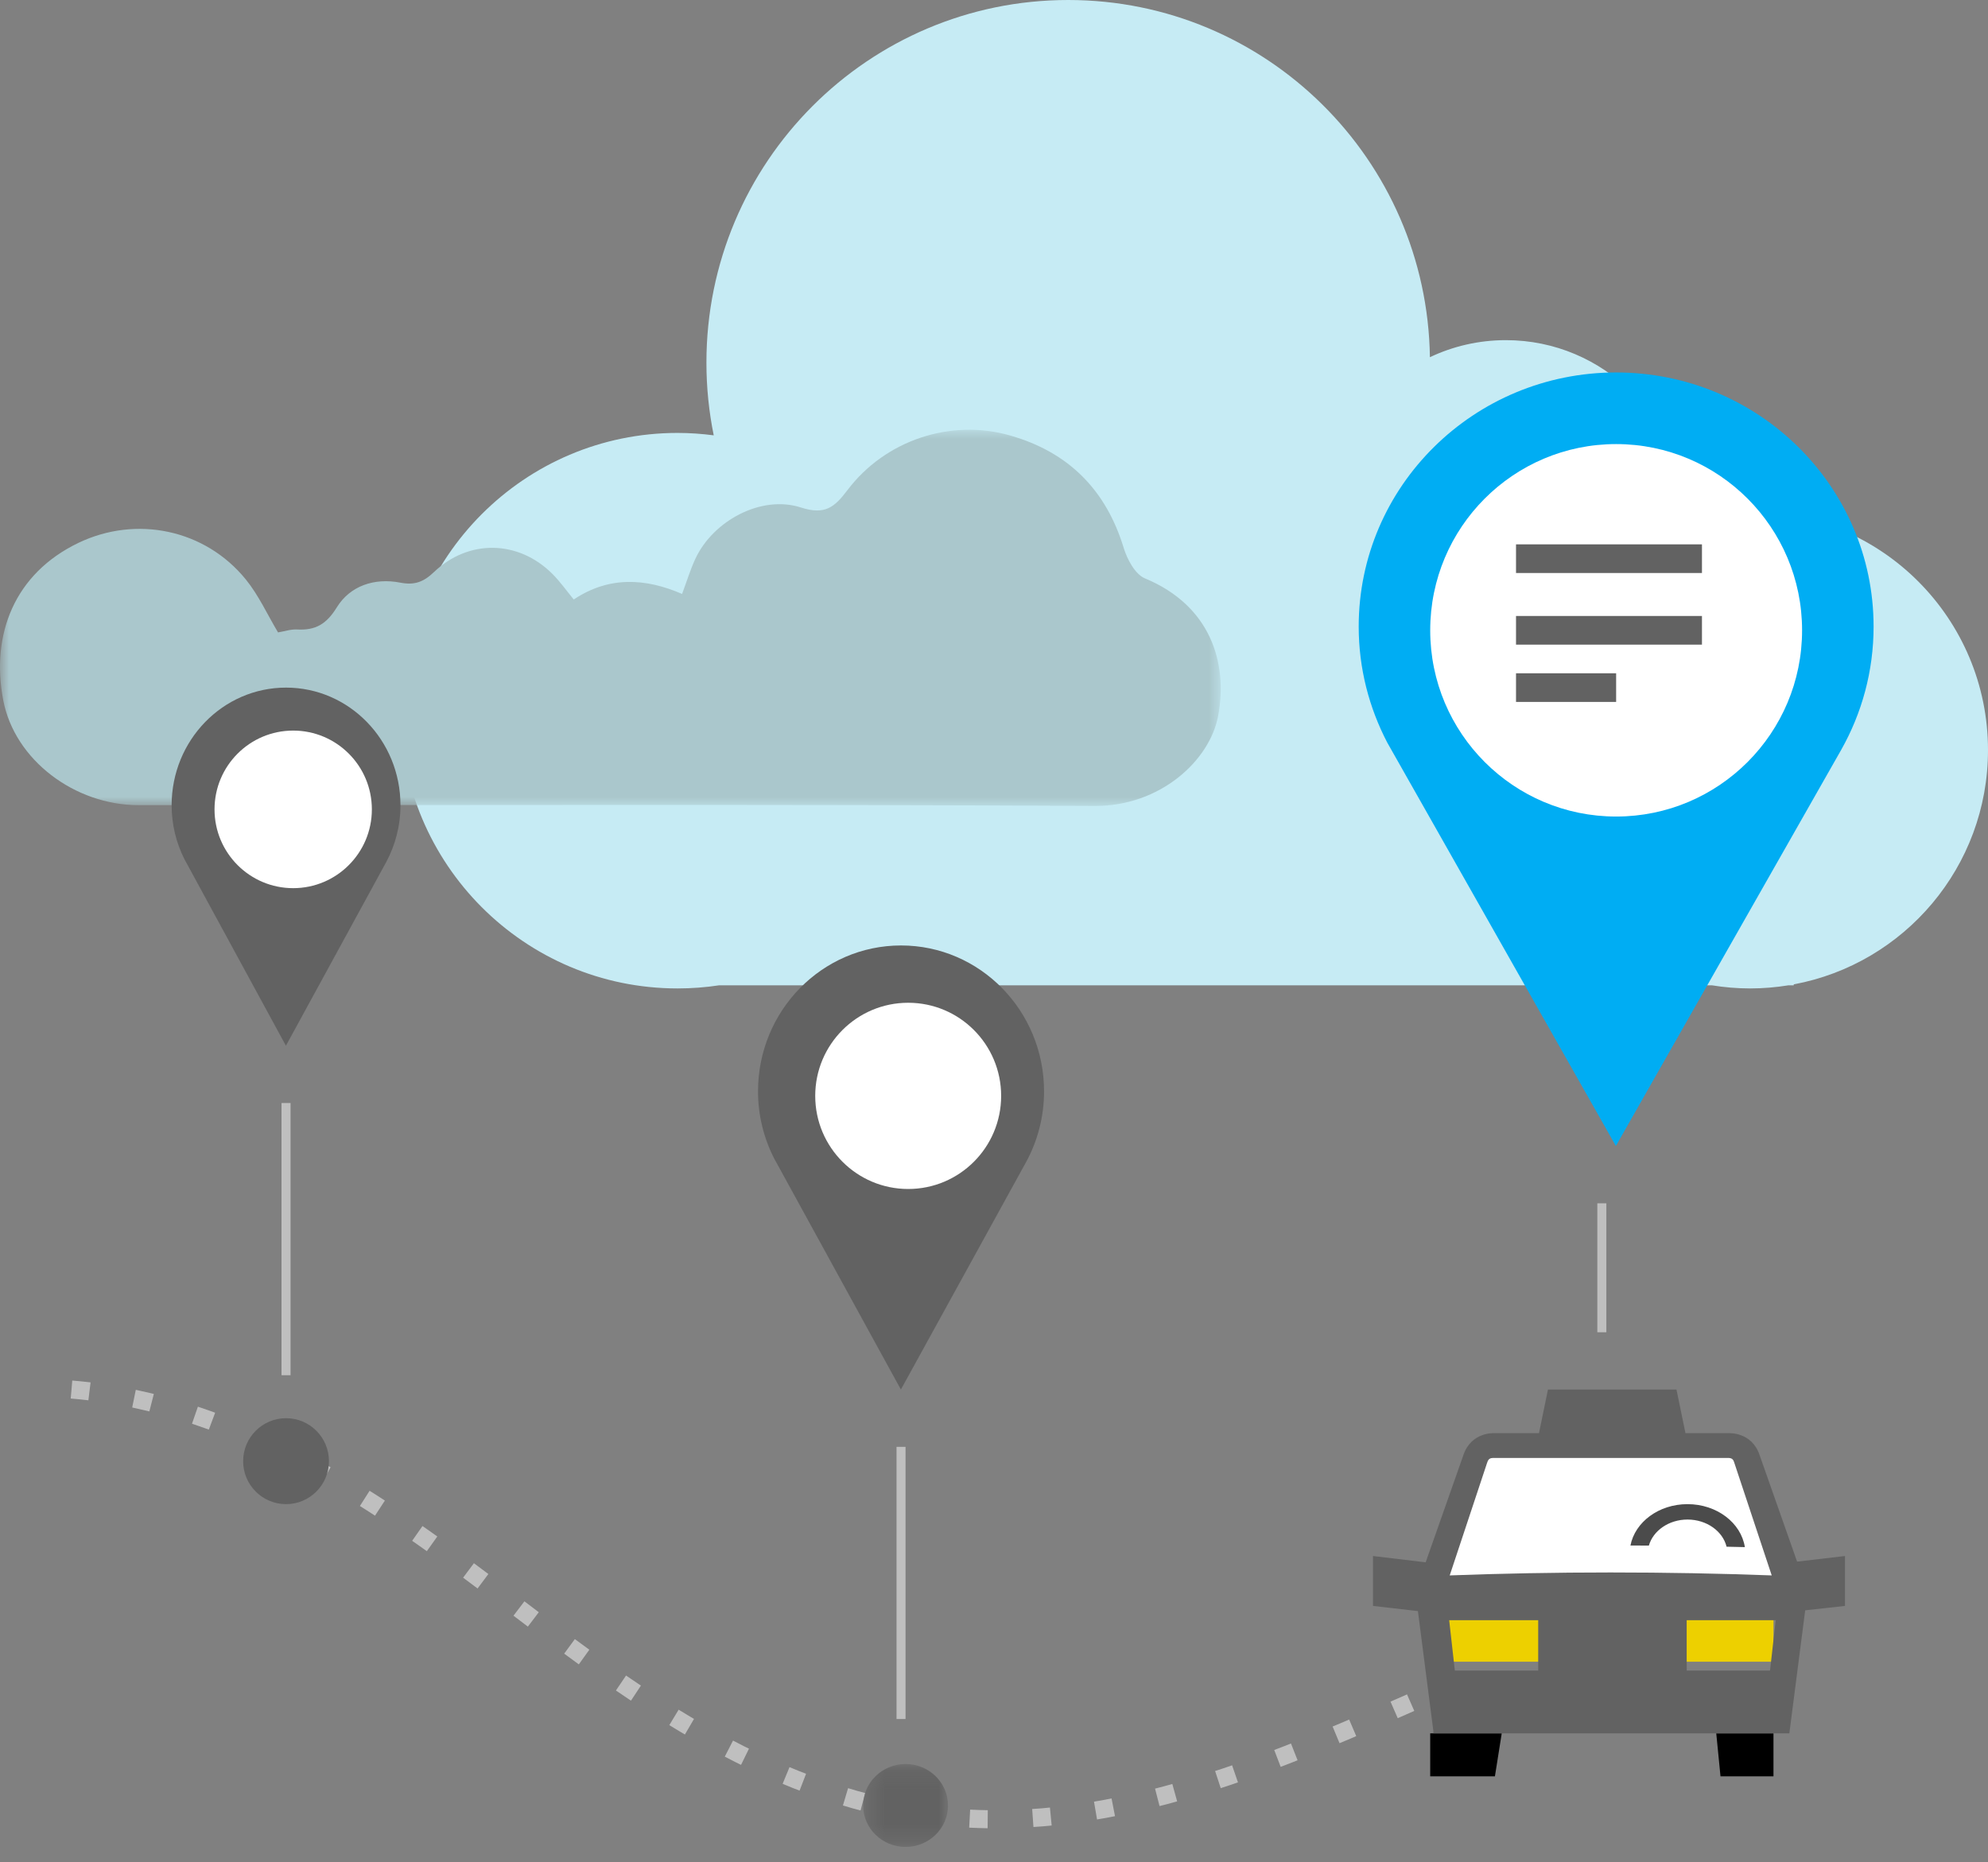 <?xml version="1.0" encoding="UTF-8"?>
<svg width="111px" height="104px" viewBox="0 0 111 104" version="1.1" xmlns="http://www.w3.org/2000/svg" xmlns:xlink="http://www.w3.org/1999/xlink">
    <rect x="0" y="0" width="111" height="104" fill="#808080" stroke="none"/>
    <!-- Generator: Sketch 50.2 (55047) - http://www.bohemiancoding.com/sketch -->
    <title>Page 1</title>
    <desc>Created with Sketch.</desc>
    <defs>
        <polygon id="path-1" points="5.40451614e-15 21.007 5.40451614e-15 0.001 68.159 0.001 68.159 21.007"></polygon>
        <polygon id="path-3" points="5.017 4.743 0.281 4.743 0.281 0.113 5.017 0.113 5.017 4.743"></polygon>
        <polygon id="path-5" points="0 104 111 104 111 0 0 0"></polygon>
    </defs>
    <g id="Page-1" stroke="none" stroke-width="1" fill="none" fill-rule="evenodd">
        <g id="Mobile-Dispatchers" transform="translate(-547, -992)">
            <g id="Page-1" transform="translate(547, 992)">
                <path d="M111,41.889 C111,48.407 106.324,53.827 100.152,54.973 L100.152,55.025 L99.861,55.025 C99.163,55.138 98.449,55.2 97.72,55.2 C96.992,55.2 96.278,55.138 95.581,55.025 L40.156,55.025 C39.399,55.14 38.623,55.2 37.833,55.2 C29.288,55.2 22.36,48.255 22.36,39.689 C22.36,31.122 29.288,24.177 37.833,24.177 C38.518,24.177 39.19,24.226 39.851,24.312 C39.584,23 39.443,21.641 39.443,20.25 C39.443,9.066 48.488,0 59.645,0 C70.7,0 79.677,8.904 79.839,19.948 C81.125,19.338 82.563,18.996 84.081,18.996 C89.569,18.996 94.017,23.455 94.017,28.955 C94.017,29.006 94.014,29.056 94.014,29.107 C95.19,28.764 96.434,28.577 97.72,28.577 C105.055,28.577 111,34.537 111,41.889 Z" id="Fill-1" fill="#C6EBF4"></path>
                <g id="Group-5" transform="translate(0, 24)">
                    <mask id="mask-2" fill="white">
                        <use xlink:href="#path-1"></use>
                    </mask>
                    <g id="Clip-4"></g>
                    <path d="M38.084,9.169 C36.043,8.288 34.012,8.161 32.035,9.479 C31.621,8.977 31.267,8.47 30.835,8.041 C28.944,6.158 26.168,6.096 24.228,7.95 C23.65,8.502 23.145,8.693 22.349,8.538 C20.911,8.258 19.548,8.713 18.806,9.918 C18.224,10.862 17.613,11.21 16.59,11.154 C16.244,11.134 15.89,11.257 15.524,11.317 C14.923,10.312 14.444,9.246 13.731,8.367 C11.443,5.546 7.599,4.776 4.388,6.313 C0.805,8.03 -0.519,11.43 0.18,15.101 C0.817,18.447 4.176,20.965 7.745,20.966 C25.543,20.97 43.34,20.915 61.137,21.007 C64.76,21.026 67.547,18.49 68.016,15.975 C68.567,13.015 67.591,9.819 63.927,8.299 C63.38,8.072 62.937,7.239 62.741,6.597 C61.753,3.355 59.66,1.251 56.401,0.32 C53.075,-0.629 49.427,0.58 47.312,3.378 C46.602,4.316 46.073,4.779 44.722,4.342 C42.503,3.623 39.804,5.086 38.819,7.22 C38.545,7.813 38.354,8.444 38.084,9.169" id="Fill-3" fill="#AAC7CC" mask="url(#mask-2)"></path>
                </g>
                <path d="M3.993,77.6 C13.573,78.39 21.4,84.054 28.496,89.464 C35.591,94.874 43.352,100.577 52.919,101.475 C62.404,102.366 71.424,98.326 79.856,94.604" id="Stroke-6" stroke="#BFBFBF" stroke-width="1.008" stroke-dasharray="1.008,2.52,1.008,2.52,1.008,2.52"></path>
                <path d="M90.237,20.8 C82.299,20.8 75.863,27.155 75.863,34.993 C75.863,37.329 76.445,39.527 77.458,41.471 L90.222,64 L102.806,41.871 C103.954,39.833 104.612,37.49 104.612,34.993 C104.612,27.155 98.176,20.8 90.237,20.8" id="Fill-8" fill="#00ADF3"></path>
                <path d="M92.633,91.2 C92.633,92.525 91.56,93.6 90.237,93.6 C88.914,93.6 87.842,92.525 87.842,91.2 C87.842,89.874 88.914,88.8 90.237,88.8 C91.56,88.8 92.633,89.874 92.633,91.2" id="Fill-10" fill="#626262"></path>
                <path d="M89.439,67.2 L89.439,74.4" id="Stroke-12" stroke="#BFBFBF" stroke-width="0.504"></path>
                <path d="M50.309,52.8 C45.899,52.8 42.324,56.448 42.324,60.948 C42.324,62.289 42.647,63.551 43.209,64.666 L50.301,77.6 L57.292,64.896 C57.929,63.727 58.295,62.381 58.295,60.948 C58.295,56.448 54.72,52.8 50.309,52.8" id="Fill-14" fill="#626262"></path>
                <g id="Group-18" transform="translate(47.914, 98.4)">
                    <mask id="mask-4" fill="white">
                        <use xlink:href="#path-3"></use>
                    </mask>
                    <g id="Clip-17"></g>
                    <path d="M5.017,2.428 C5.017,3.707 3.957,4.743 2.649,4.743 C1.342,4.743 0.281,3.707 0.281,2.428 C0.281,1.149 1.342,0.113 2.649,0.113 C3.957,0.113 5.017,1.149 5.017,2.428" id="Fill-16" fill="#626262" mask="url(#mask-4)"></path>
                </g>
                <path d="M50.309,80.8 L50.309,96" id="Stroke-19" stroke="#BFBFBF" stroke-width="0.504"></path>
                <path d="M15.971,38.4 C12.443,38.4 9.583,41.342 9.583,44.971 C9.583,46.052 9.841,47.07 10.291,47.97 L15.964,58.4 L21.558,48.155 C22.067,47.212 22.36,46.127 22.36,44.971 C22.36,41.342 19.5,38.4 15.971,38.4" id="Fill-21" fill="#626262"></path>
                <path d="M18.367,81.6 C18.367,82.925 17.294,84 15.971,84 C14.649,84 13.576,82.925 13.576,81.6 C13.576,80.274 14.649,79.2 15.971,79.2 C17.294,79.2 18.367,80.274 18.367,81.6" id="Fill-23" fill="#626262"></path>
                <path d="M15.971,61.6 L15.971,76.8" id="Stroke-25" stroke="#BFBFBF" stroke-width="0.504"></path>
                <path d="M20.763,45.2 C20.763,47.63 18.796,49.6 16.37,49.6 C13.945,49.6 11.978,47.63 11.978,45.2 C11.978,42.77 13.945,40.8 16.37,40.8 C18.796,40.8 20.763,42.77 20.763,45.2" id="Fill-27" fill="#FFFFFF"></path>
                <path d="M55.899,61.2 C55.899,64.072 53.575,66.4 50.709,66.4 C47.842,66.4 45.518,64.072 45.518,61.2 C45.518,58.328 47.842,56 50.709,56 C53.575,56 55.899,58.328 55.899,61.2" id="Fill-29" fill="#FFFFFF"></path>
                <path d="M100.619,35.2 C100.619,40.944 95.971,45.6 90.237,45.6 C84.504,45.6 79.856,40.944 79.856,35.2 C79.856,29.456 84.504,24.8 90.237,24.8 C95.971,24.8 100.619,29.456 100.619,35.2" id="Fill-31" fill="#FFFFFF"></path>
                <mask id="mask-6" fill="white">
                    <use xlink:href="#path-5"></use>
                </mask>
                <g id="Clip-34"></g>
                <polygon id="Fill-33" fill="#626262" mask="url(#mask-6)" points="84.647 32 95.029 32 95.029 30.4 84.647 30.4"></polygon>
                <polygon id="Fill-35" fill="#626262" mask="url(#mask-6)" points="84.647 36 95.029 36 95.029 34.4 84.647 34.4"></polygon>
                <polygon id="Fill-36" fill="#626262" mask="url(#mask-6)" points="84.647 39.2 90.237 39.2 90.237 37.6 84.647 37.6"></polygon>
                <polygon id="Fill-37" fill="#EDD000" mask="url(#mask-6)" points="93.432 92.8 99.022 92.8 99.022 89.6 93.432 89.6"></polygon>
                <polygon id="Fill-38" fill="#FFFFFF" mask="url(#mask-6)" points="99.82 88 79.856 88 82.669 80.8 97.632 80.8"></polygon>
                <polygon id="Fill-39" fill="#EDD000" mask="url(#mask-6)" points="80.655 92.8 86.245 92.8 86.245 89.6 80.655 89.6"></polygon>
                <polygon id="Fill-40" fill="#000000" mask="url(#mask-6)" points="79.856 99.2 83.469 99.2 83.849 96.8 79.856 96.8"></polygon>
                <polygon id="Fill-41" fill="#000000" mask="url(#mask-6)" points="96.064 99.2 99.022 99.2 99.022 96.8 95.827 96.8"></polygon>
                <polygon id="Fill-42" fill="#4B4B4B" mask="url(#mask-6)" points="83.849 96.8 83.849 96.8 96.626 96.8"></polygon>
                <path d="M98.83,93.292 L94.176,93.292 L94.176,90.48 L99.147,90.48 L98.83,93.292 Z M80.945,87.98 L83.022,81.723 C83.073,81.57 83.118,81.429 83.34,81.422 L96.542,81.422 C96.753,81.434 96.797,81.573 96.83,81.674 L98.924,87.98 C96.055,87.873 93.04,87.815 89.924,87.815 C86.817,87.815 83.809,87.873 80.945,87.98 Z M85.885,93.292 L81.231,93.292 L80.915,90.48 L85.885,90.48 L85.885,93.292 Z M99.908,96.8 L100.793,89.929 L103.014,89.684 L103.014,86.897 L100.341,87.21 L98.245,81.253 C97.811,79.964 96.542,80.036 96.542,80.036 L94.108,80.036 L93.606,77.6 L86.431,77.6 L85.929,80.036 L83.415,80.036 C83.415,80.036 82.146,79.964 81.711,81.253 L79.602,87.249 L76.662,86.897 L76.662,89.684 L79.169,89.972 L80.031,96.663 L80.031,96.8 L83.718,96.8 L96.299,96.8 L99.901,96.8 L99.908,96.8 Z" id="Fill-43" fill="#626262" mask="url(#mask-6)"></path>
                <path d="M94.222,84 C92.618,84 91.291,85 91.036,86.31 C91.379,86.311 91.724,86.312 92.065,86.314 C92.303,85.482 93.177,84.86 94.222,84.86 C95.294,84.86 96.192,85.512 96.403,86.377 C96.744,86.384 97.086,86.392 97.424,86.4 C97.214,85.046 95.862,84 94.222,84" id="Fill-44" fill="#4B4B4B" mask="url(#mask-6)"></path>
            </g>
        </g>
    </g>
</svg>